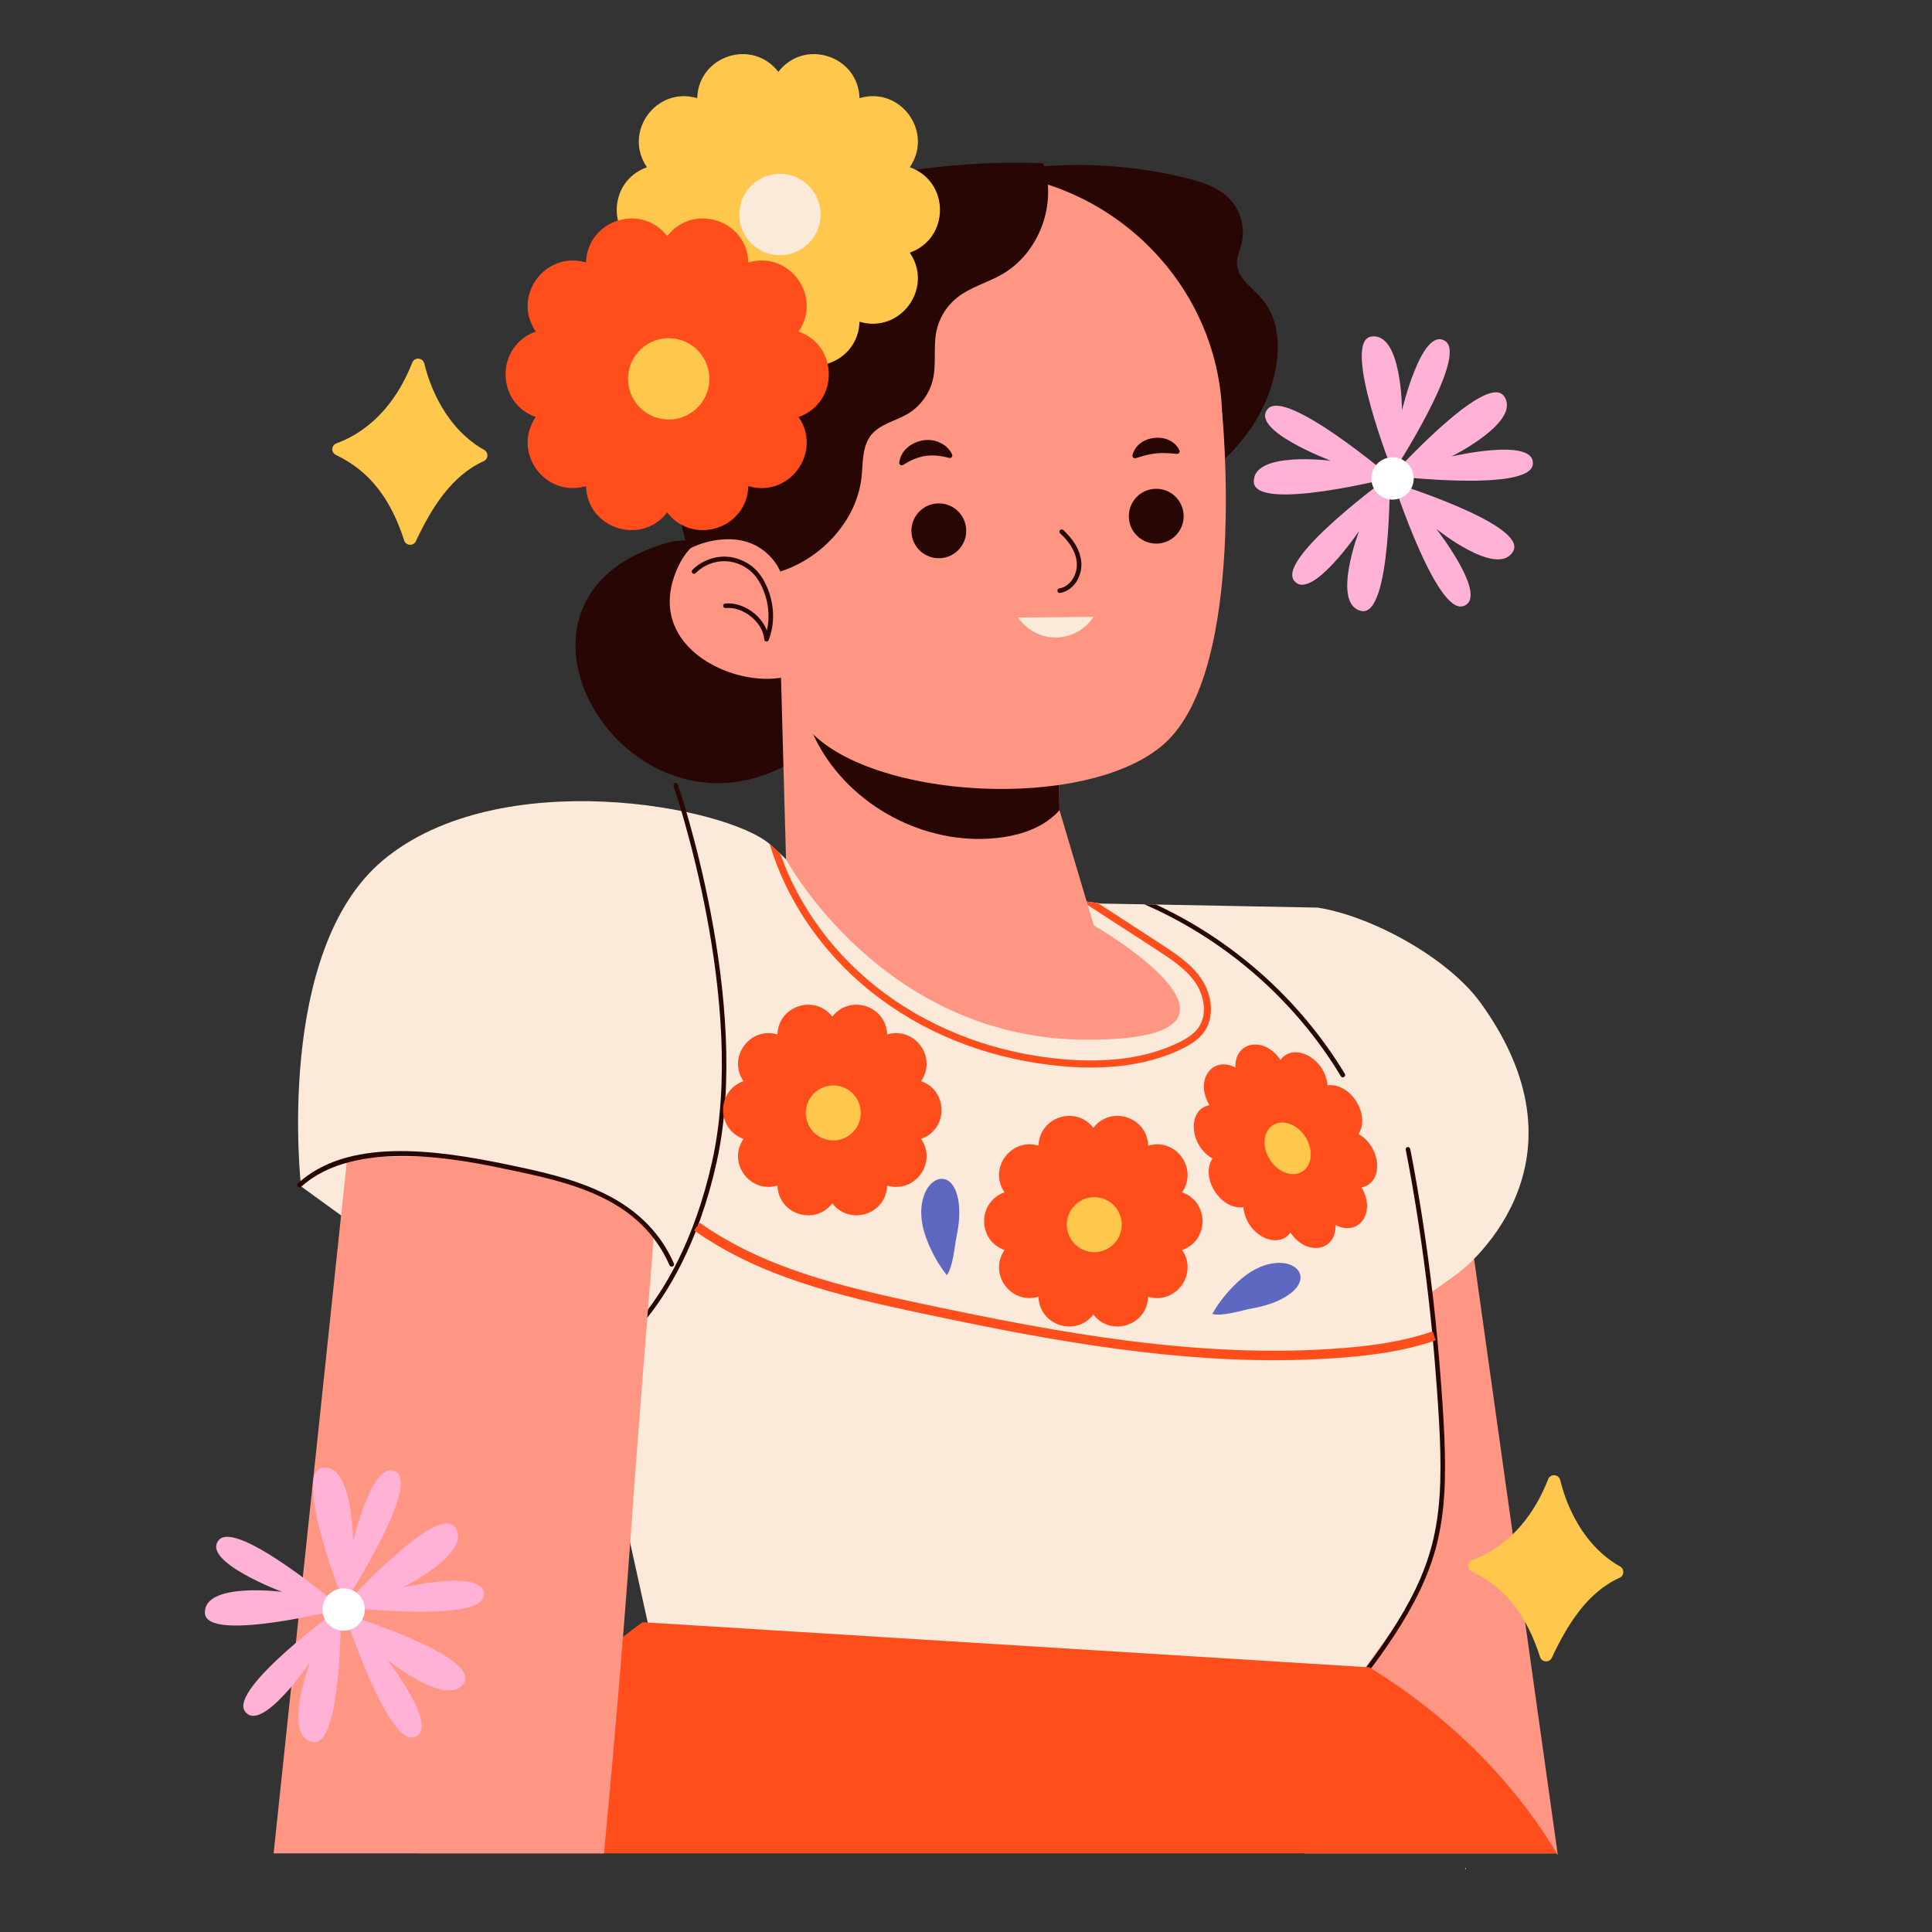 <?xml version="1.0" encoding="UTF-8" standalone="no"?>
<!-- Generator: Adobe Illustrator 26.3.1, SVG Export Plug-In . SVG Version: 6.00 Build 0)  -->

<svg
   version="1.1"
   id="Capa_1"
   x="0px"
   y="0px"
   viewBox="0 0 512 512"
   style="enable-background:new 0 0 512 512;"
   xml:space="preserve"
   width="512"
   height="512"
   sodipodi:docname="mexico.svg"
   inkscape:version="1.4 (1:1.4+202410161351+e7c3feb100)"
   xmlns:inkscape="http://www.inkscape.org/namespaces/inkscape"
   xmlns:sodipodi="http://sodipodi.sourceforge.net/DTD/sodipodi-0.dtd"
   xmlns="http://www.w3.org/2000/svg"
   xmlns:svg="http://www.w3.org/2000/svg"><rect x="0" y="0" width="512" height="512" fill="#333333" stroke="none"/><defs
   id="defs99" /><sodipodi:namedview
   id="namedview99"
   pagecolor="#505050"
   bordercolor="#ffffff"
   borderopacity="1"
   inkscape:showpageshadow="0"
   inkscape:pageopacity="0"
   inkscape:pagecheckerboard="1"
   inkscape:deskcolor="#505050"
   inkscape:zoom="1.5683594"
   inkscape:cx="255.6812"
   inkscape:cy="256"
   inkscape:window-width="1920"
   inkscape:window-height="1011"
   inkscape:window-x="0"
   inkscape:window-y="32"
   inkscape:window-maximized="1"
   inkscape:current-layer="g98" />
<g
   id="g99">
	
	<g
   id="g98">
		<g
   id="g42">
			<path
   style="fill:#FF9583;"
   d="M412.848,491.646c-0.1-0.151-0.201-0.301-0.276-0.477h-66.904l-4.641-34.819l-2.132-15.98     l-10.661-80.099l-0.351-2.509l-0.226-1.731l47.989-33.69l1.079-0.753l11.138-7.827l2.784,19.818l22.126,157.589L412.848,491.646z     "
   id="path2" />
			<g
   id="g22">
				<g
   id="g3">
					<path
   style="fill:#FBEAD9;"
   d="M379.584,342.31l-0.702,0.276c0,0,0.803,5.017,1.606,12.593v0.025       c1.204,11.013,2.433,27.444,1.279,41.492c-0.15,1.907,0.133,7.285-0.319,9.291c-3.336,15.127-14.708,28.839-21.556,38.648       c-0.025,0.05-0.075,0.1-0.125,0.15c-3.437,4.917-5.87,7.952-5.87,7.952c-0.201,0.075-0.376,0.125-0.577,0.175       c-76.788,25.236-180.041-15.553-180.041-15.553l-16.507-74.982l-0.125-0.577l-0.552-0.176l-22.516-8.159l-53.801-39.07       c0,0-7.166-62.347,21.777-86.466c30.744-25.62,90.865-14.262,102.43-4.227l2.81,2.559c0.978,0.928,1.505,1.455,1.505,1.455       l78.218,11.013l4.44,0.602l0.828,0.125l11.489,0.201l3.035,0.05l42.902,0.819c14.401,2.269,34.574,13.387,43.126,25.193       c31.826,43.93-5.978,71.735-5.978,71.735L379.584,342.31z"
   id="path3" />
				</g>
				<g
   id="g5">
					<g
   id="g4">
						<path
   style="fill:#FF4E1B;"
   d="M319.077,273.499c-1.53,2.132-3.888,3.487-5.745,4.39c-6.748,3.336-14.876,5.017-24.208,5.017        c-2.383,0-4.842-0.1-7.375-0.326c-17.987-1.555-34.719-7.701-48.366-17.811c-14.173-10.461-24.584-25.011-29.401-41.066        l2.81,2.559c5.067,14.449,14.776,27.444,27.695,37.002c13.396,9.884,29.777,15.929,47.412,17.46        c12.141,1.029,22.427-0.477,30.605-4.516c1.656-0.828,3.763-2.007,5.042-3.813c2.609-3.587,1.455-8.655-0.677-11.866        c-2.483-3.713-6.547-6.347-10.11-8.68l-20.244-13.12l4.44,0.602l16.833,10.937c3.713,2.433,7.927,5.168,10.636,9.206        C320.934,263.214,322.188,269.185,319.077,273.499z"
   id="path4" />
					</g>
				</g>
				<g
   id="g6">
					<path
   style="fill:#270603;"
   d="M156.646,362.404c-0.224,0-0.441-0.126-0.544-0.344c-0.142-0.3-0.014-0.659,0.287-0.801       c0.228-0.108,22.903-11.316,32.325-53.397c9.461-42.258-10.031-99.018-10.229-99.587c-0.109-0.315,0.056-0.658,0.37-0.767       c0.316-0.109,0.656,0.057,0.767,0.37c0.199,0.572,19.802,57.658,10.266,100.246c-9.56,42.706-32.751,54.112-32.984,54.223       C156.82,362.385,156.733,362.404,156.646,362.404z"
   id="path5" />
				</g>
				<g
   id="g7">
					<path
   style="fill:#270603;"
   d="M353.896,453.34c-0.146,0-0.292-0.051-0.407-0.158c-0.245-0.224-0.261-0.605-0.037-0.85       c0.141-0.153,14.132-15.488,21.688-31.234c7.781-16.208,7.545-30.183,5.066-60.537c-2.528-30.984-7.623-55.616-7.674-55.863       c-0.067-0.325,0.141-0.643,0.467-0.712c0.315-0.066,0.644,0.141,0.712,0.467c0.051,0.245,5.16,24.948,7.696,56.01       c2.496,30.586,2.728,44.681-5.181,61.157c-7.636,15.909-21.744,31.371-21.886,31.525       C354.221,453.275,354.059,453.34,353.896,453.34z"
   id="path6" />
				</g>
				<g
   id="g8">
					<path
   style="fill:#FF4E1B;"
   d="M337.642,360.468c-31.748,0-63.303-6.034-93.227-12.373       c-22.885-4.847-43.23-9.849-60.463-22.022l1.448-2.048c16.841,11.896,36.927,16.828,59.535,21.616       c35.592,7.54,73.498,14.652,111.126,11.592c6.652-0.539,15.348-1.529,23.601-4.408l0.826,2.369       c-8.522,2.973-17.422,3.988-24.224,4.541C350.056,360.238,343.845,360.468,337.642,360.468z"
   id="path7" />
				</g>
				<g
   id="g9">
					<path
   style="fill:#270603;"
   d="M356.179,285.415c-0.1,0.075-0.201,0.1-0.301,0.1c-0.201,0-0.401-0.1-0.527-0.301       c-12.141-20.119-30.555-36.199-52.078-45.556l3.035,0.05c20.671,9.583,38.281,25.337,50.097,44.879       C356.556,284.888,356.48,285.24,356.179,285.415z"
   id="path8" />
				</g>
				<g
   id="g21">
					<g
   id="g12">
						<g
   id="g10">
							<path
   style="fill:#FF4E1B;"
   d="M360.021,300.513l-0.015,0.023l0.024,0.014c6.154,3.544,6.692,12.92,0.81,14.125l-0.028,0.006         l0,0c3.942,6.519-0.627,13.139-6.879,9.968l-0.005-0.003l0,0.006c0.218,7.007-7.715,8.334-11.945,1.998l0,0l-0.017,0.023         c-3.588,4.814-11.849,0.348-12.446-6.729l-0.002-0.027l-0.027,0.004c-6.021,0.785-11.46-7.771-8.194-12.89l0.015-0.023         l-0.024-0.014c-6.154-3.544-6.692-12.92-0.81-14.125l0.028-0.006l0,0c-3.942-6.519,0.627-13.139,6.879-9.968l0.005,0.003         l0-0.006c-0.218-7.007,7.715-8.334,11.945-1.999l0,0l0.017-0.023c3.588-4.814,11.849-0.348,12.446,6.729l0.002,0.027         l0.027-0.003C357.848,286.839,363.287,295.394,360.021,300.513z"
   id="path9" />
						</g>
						<g
   id="g11">
							<path
   style="fill:#FFC74B;"
   d="M345.96,301.317c2.159,3.397,1.796,7.494-0.811,9.151c-2.607,1.657-6.471,0.247-8.63-3.149         c-2.159-3.397-1.796-7.494,0.811-9.151C339.937,296.51,343.801,297.92,345.96,301.317z"
   id="path10" />
						</g>
					</g>
					<g
   id="g15">
						<g
   id="g13">
							<path
   style="fill:#FF4E1B;"
   d="M244.131,301.802l-0.032,0.012l0.017,0.024c4.289,6.292-1.672,14.494-8.981,12.355         l-0.035-0.01l0,0c-0.222,7.616-9.872,10.752-14.529,4.722l-0.004-0.005l-0.004,0.005c-4.657,6.03-14.307,2.895-14.529-4.721         v-0.001l-0.035,0.01c-7.309,2.138-13.27-6.063-8.98-12.355l0.016-0.024l-0.032-0.012c-7.168-2.568-7.168-12.706,0-15.274         l0.032-0.012l-0.017-0.024c-4.289-6.292,1.672-14.494,8.981-12.355l0.035,0.01l0,0c0.222-7.616,9.872-10.752,14.529-4.722         l0.004,0.005l0.004-0.005c4.657-6.03,14.307-2.895,14.529,4.721v0.001l0.035-0.01c7.309-2.138,13.27,6.063,8.98,12.355         l-0.016,0.024l0.032,0.012C251.299,289.096,251.299,299.234,244.131,301.802z"
   id="path12" />
						</g>
						<g
   id="g14">
							<circle
   style="fill:#FFC74B;"
   cx="220.823"
   cy="294.937"
   r="7.287"
   id="circle13" />
						</g>
					</g>
					<g
   id="g18">
						<g
   id="g16">
							<path
   style="fill:#FF4E1B;"
   d="M313.304,331.264l-0.032,0.012l0.017,0.024c4.29,6.292-1.672,14.494-8.981,12.355l-0.035-0.01         l0,0c-0.222,7.616-9.872,10.752-14.529,4.722l-0.004-0.005l-0.004,0.005c-4.657,6.03-14.307,2.895-14.529-4.721v-0.001         l-0.035,0.01c-7.309,2.138-13.27-6.063-8.98-12.355l0.016-0.024l-0.032-0.012c-7.168-2.568-7.168-12.706,0-15.274         l0.032-0.012l-0.017-0.024c-4.29-6.292,1.672-14.494,8.981-12.355l0.035,0.01l0,0c0.222-7.616,9.872-10.752,14.529-4.722         l0.004,0.005l0.004-0.005c4.657-6.03,14.307-2.895,14.529,4.722v0.001l0.035-0.01c7.309-2.138,13.27,6.063,8.98,12.355         l-0.016,0.024l0.032,0.012C320.472,318.559,320.472,328.696,313.304,331.264z"
   id="path15" />
						</g>
						<g
   id="g17">
							
								<ellipse
   transform="matrix(0.23 -0.973 0.973 0.23 -92.353 532.106)"
   style="fill:#FFC74B;"
   cx="289.996"
   cy="324.399"
   rx="7.287"
   ry="7.287"
   id="ellipse16" />
						</g>
					</g>
					<g
   id="g19">
						<path
   style="fill:#5F68C0;"
   d="M245.104,327.089c-1.166-3.579-1.429-7.59,0.059-11.047c0.889-2.065,2.889-4.056,5.083-3.566        c1.758,0.392,2.811,2.204,3.321,3.932c1.084,3.671,0.683,7.616-0.084,11.367c-0.591,2.891-0.877,7.844-2.559,10.15        C248.447,334.858,246.333,330.863,245.104,327.089z"
   id="path18" />
					</g>
					<g
   id="g20">
						<path
   style="fill:#5F68C0;"
   d="M329.133,338.754c2.882-2.422,6.502-4.169,10.265-4.084c2.248,0.051,4.843,1.159,5.211,3.377        c0.295,1.777-0.991,3.432-2.401,4.552c-2.998,2.38-6.806,3.487-10.57,4.181c-2.902,0.535-7.602,2.125-10.369,1.43        C323.183,344.764,326.094,341.308,329.133,338.754z"
   id="path19" />
					</g>
				</g>
			</g>
			<g
   id="g37">
				<path
   style="fill:#270603;"
   d="M178.492,143.412c-54.99,13.828-12.28,84.935,32.001,58.16      c29.675-15.451,9.087-66.975-23.153-58.795L178.492,143.412z"
   id="path22" />
				<path
   style="fill:#270603;"
   d="M276.473,44.071c12.664-0.971,25.481,0.079,37.818,3.099c4.179,1.023,8.498,2.385,11.497,5.47      c3.054,3.142,4.306,7.926,3.183,12.161c-0.43,1.621-1.185,3.194-1.178,4.871c0.016,4.066,4.186,6.622,6.808,9.729      c3.822,4.528,4.531,10.981,3.701,16.848c-1.777,12.553-9.893,23.727-20.486,30.694c-3.519,2.315-7.363,4.232-11.494,5.055      c-8.939,1.782-18.343-1.849-25.196-7.859c-6.853-6.01-11.479-14.155-15.164-22.492c-3.925-8.88-6.965-18.372-6.833-28.08      c0.131-9.708,3.802-19.707,11.348-25.815L276.473,44.071z"
   id="path23" />
				<g
   id="g34">
					<g
   id="g25">
						<path
   style="fill:#FF9583;"
   d="M206.901,176.982l1.401,50.736c0,0,25.62,47.823,79.848,47.823        c54.228,0,1.708-30.317,1.708-30.317l-9.093-30.539l-0.21-18.408l-67.393-17.641L206.901,176.982z"
   id="path24" />
						<path
   style="fill:#270603;"
   d="M216.536,196.719c8.869,16.883,28.595,27.383,47.577,25.366        c5.004-0.531,10.068-1.94,14.092-4.992c1.005-0.787,1.88-1.569,2.559-2.408l-0.21-18.408l-67.393-17.641        C211.885,184.59,213.649,191.197,216.536,196.719z"
   id="path25" />
					</g>
					<g
   id="g33">
						<path
   style="fill:#FF9583;"
   d="M323.874,109.404c0,0-0.002,0.065,0.021,0.183c3.474,62.712-76.701,90.185-114.801,48.232        c-3.398-3.705-6.456-7.985-9.108-12.84l-0.012-0.026c-0.174-0.304-0.36-0.634-0.534-0.937        c-0.299-0.502-0.585-0.978-0.805-1.517l-0.148-0.316c0,0,0,0-0.026,0.012c-4.2-8.237-6.722-17.482-7.136-27.295        c-0.799-17.779,5.904-35.631,18.22-48.47c0.014-0.039,0.04-0.051,0.105-0.049c6.544-7.001,14.71-12.451,23.656-15.956        c4.783-1.913,9.836-3.247,14.938-3.93C286.631,40.72,322.547,70.512,323.874,109.404z"
   id="path26" />
						<path
   style="fill:#FF9583;"
   d="M323.877,109.392c0,0,6.783,67.845-15.273,87.653c-22.056,19.808-88.924,14.118-97.852-9.381        c-8.928-23.5-14.705-67.02-14.705-67.02L323.877,109.392z"
   id="path27" />
						<g
   id="g31">
							<g
   id="g30">
								<g
   id="g29">
									<path
   style="fill:#270603;"
   d="M256.057,140.37c0.166,4.01-2.95,7.395-6.96,7.56c-4.01,0.166-7.394-2.951-7.56-6.96           c-0.166-4.01,2.95-7.394,6.96-7.56C252.506,133.245,255.891,136.361,256.057,140.37z"
   id="path28" />
									<path
   style="fill:#270603;"
   d="M313.675,136.497c0.166,4.01-2.951,7.394-6.96,7.56c-4.01,0.166-7.395-2.95-7.56-6.96           c-0.166-4.01,2.951-7.395,6.96-7.56C310.124,129.371,313.509,132.487,313.675,136.497z"
   id="path29" />
								</g>
							</g>
						</g>
						<g
   id="g32">
							<path
   style="fill:#FF9583;"
   d="M209.162,179.102c0.581-0.184,1.134-0.368,1.66-0.603l-1.796-21.449l-0.617-7.167         c0,0-1.666-1.509-4.277-3.219c-0.962-0.629-2.031-1.28-3.207-1.899c-0.3-0.148-0.602-0.323-0.902-0.471c0,0,0,0-0.027,0.001         c-0.437-0.223-0.901-0.444-1.39-0.638c-0.028-0.026-0.055-0.051-0.082-0.05c-6.694-2.825-15.083-3.307-19.549,8.321         C171.154,172.277,196.062,183.012,209.162,179.102z"
   id="path31" />
							<path
   style="fill:#270603;"
   d="M203.136,170.015c-0.03,0-0.06-0.002-0.09-0.006c-0.277-0.042-0.488-0.27-0.51-0.549         c-0.164-2.126-1.396-4.294-3.38-5.95c-2.058-1.717-4.624-2.602-6.859-2.372c-0.329,0.025-0.626-0.206-0.661-0.537         s0.206-0.626,0.537-0.661c2.553-0.266,5.453,0.725,7.754,2.645c1.543,1.288,2.684,2.867,3.303,4.529         c0.857-3.597,0.469-7.579-1.137-11.222c-0.617-1.4-1.315-2.542-2.133-3.491c-1.902-2.208-4.777-3.583-7.69-3.68         c-2.917-0.1-5.873,1.085-7.918,3.162c-0.233,0.237-0.615,0.238-0.851,0.006c-0.237-0.233-0.24-0.614-0.006-0.851         c2.277-2.312,5.574-3.623,8.815-3.521c3.243,0.108,6.444,1.64,8.562,4.097c0.897,1.041,1.657,2.281,2.323,3.792         c2.052,4.655,2.234,9.84,0.501,14.228C203.603,169.866,203.379,170.015,203.136,170.015z"
   id="path32" />
						</g>
					</g>
					<path
   style="fill:#FBEAD9;"
   d="M269.782,163.65c2.2,3.279,6.107,5.34,10.056,5.306c3.949-0.034,7.819-2.163,9.962-5.48       L269.782,163.65z"
   id="path33" />
				</g>
				<path
   style="fill:#270603;"
   d="M280.815,157.138c-0.291,0-0.546-0.211-0.593-0.507c-0.052-0.328,0.171-0.637,0.5-0.689      c2.99-0.477,4.818-3.825,4.65-6.653c-0.204-3.426-2.516-6.209-4.419-7.941c-0.246-0.224-0.264-0.604-0.041-0.85      c0.225-0.247,0.604-0.264,0.85-0.041c2.069,1.883,4.583,4.931,4.811,8.761c0.199,3.339-1.909,7.314-5.662,7.913      C280.879,157.135,280.847,157.138,280.815,157.138z"
   id="path34" />
				<path
   style="fill:#270603;"
   d="M238.313,122.591c0.563-4.819,6.718-7.368,10.854-5.247c1.381,0.658,2.575,1.727,3.158,3.115      c0.222,0.485-0.267,1.043-0.773,0.896c-3.24-0.855-6.1-0.994-9.15,0.254c-0.972,0.388-1.961,0.91-3.085,1.608      C238.875,123.511,238.246,123.113,238.313,122.591L238.313,122.591z"
   id="path35" />
				<path
   style="fill:#270603;"
   d="M300.125,120.623c1.307-5.436,10.031-6.345,12.43-1.295c0.222,0.46-0.183,1.018-0.686,0.957      c-1.161-0.117-2.129-0.202-3.024-0.221c-2.819-0.085-5.04,0.441-7.803,1.339C300.551,121.607,299.998,121.138,300.125,120.623      L300.125,120.623z"
   id="path36" />
				<path
   style="fill:#270603;"
   d="M198.366,143.743c3.699,1.278,6.823,4.135,8.426,7.704c11.037-3.483,20.398-13.674,21.547-25.19      c0.378-3.786,0.142-7.967,2.506-10.949c2.352-2.965,6.478-3.71,9.73-5.645c3.293-1.959,5.741-5.287,6.631-9.013      c1.006-4.213,0.075-8.691,0.965-12.93c0.71-3.38,2.602-6.498,5.273-8.688c3.524-2.89,8.127-4.059,12.084-6.319      c9.876-5.64,14.745-18.74,10.951-29.461c-21.282-0.797-42.766,2.058-63.194,8.081c-6.998,2.063-13.945,4.546-20.127,8.419      c-6.182,3.873-11.599,9.247-14.534,15.926c-2.823,6.424-3.21,13.632-3.166,20.649c0.104,16.637,2.404,33.26,6.821,49.3      C186.957,143.109,193.344,142.008,198.366,143.743z"
   id="path37" />
			</g>
			<g
   id="g38">
				<path
   style="fill:#FFC74B;"
   d="M241.147,66.941l-0.048,0.017l0.025,0.036c6.348,9.312-2.474,21.449-13.291,18.285l-0.052-0.015      l0,0c-0.329,11.271-14.61,15.912-21.502,6.988l-0.005-0.007l-0.006,0.008c-6.892,8.924-21.173,4.284-21.502-6.988v-0.001      l-0.052,0.015c-10.817,3.165-19.639-8.973-13.29-18.285l0.024-0.035l-0.048-0.017c-10.609-3.801-10.609-18.804,0-22.604      l0.048-0.017l-0.025-0.036c-6.348-9.312,2.475-21.449,13.291-18.285l0.052,0.015l0,0c0.329-11.271,14.609-15.912,21.502-6.988      l0.006,0.007l0.006-0.008c6.892-8.924,21.173-4.284,21.502,6.987v0.001l0.052-0.015c10.817-3.165,19.639,8.973,13.29,18.285      l-0.024,0.035l0.048,0.017C251.756,48.138,251.756,63.141,241.147,66.941z"
   id="path38" />
				
					<ellipse
   transform="matrix(0.23 -0.973 0.973 0.23 103.913 244.862)"
   style="fill:#FBEAD9;"
   cx="206.654"
   cy="56.781"
   rx="10.785"
   ry="10.785"
   id="ellipse38" />
			</g>
			<g
   id="g39">
				<path
   style="fill:#FF4E1B;"
   d="M211.684,110.494l-0.048,0.017l0.025,0.036c6.348,9.312-2.474,21.449-13.291,18.285l-0.052-0.015      l0,0c-0.329,11.271-14.61,15.912-21.502,6.988l-0.005-0.007l-0.006,0.008c-6.892,8.924-21.173,4.284-21.502-6.987v-0.001      l-0.052,0.015c-10.817,3.165-19.639-8.973-13.29-18.285l0.024-0.035l-0.048-0.017c-10.609-3.8-10.609-18.804,0-22.604      l0.048-0.017l-0.025-0.036c-6.348-9.312,2.474-21.449,13.291-18.285l0.052,0.015l0,0c0.329-11.271,14.609-15.912,21.502-6.988      l0.006,0.007l0.006-0.008c6.892-8.924,21.173-4.284,21.502,6.987v0.001l0.052-0.015c10.816-3.165,19.639,8.973,13.29,18.285      l-0.024,0.035l0.048,0.017C222.293,91.691,222.293,106.694,211.684,110.494z"
   id="path39" />
				
					<ellipse
   transform="matrix(0.23 -0.973 0.973 0.23 38.831 249.734)"
   style="fill:#FFC74B;"
   cx="177.192"
   cy="100.335"
   rx="10.785"
   ry="10.785"
   id="ellipse39" />
			</g>
			<path
   style="fill:#FF4E1B;"
   d="M412.572,491.17H110.864c21.724-30.304,44.327-49.62,54.236-57.371     c3.311-2.584,5.193-3.888,5.193-3.888l1.355,0.075l167.248,10.385l23.004,1.43h0.175l0.803,0.05     c0.151,0.1,0.326,0.201,0.477,0.301C388.615,457.856,403.742,476.444,412.572,491.17z"
   id="path40" />
			<path
   style="fill:#FF9583;"
   d="M173.278,327.058v0.176l-1.555,19.793v0.025l-0.176,2.132l-3.387,43.349     c-0.376,5.544-0.753,10.987-1.154,16.331c-0.627,8.579-1.254,16.908-1.906,24.935c-1.731,21.624-3.487,41.091-5.042,57.371     h-87.55l17.886-169.079l1.555-14.625v-0.125c0,0,0.226-0.025,0.677-0.075c0.025-0.025,0.05-0.025,0.075,0     c3.136-0.376,15.679-1.58,30.755-0.05c0.1,0,0.176,0,0.251,0.025c8.63,0.878,18.062,2.684,27.018,6.021     c0.025,0,0.05,0,0.075,0.025c7.952,2.985,15.503,7.2,21.774,13.095c0.025,0.025,0.075,0.075,0.1,0.125     C172.876,326.656,173.077,326.882,173.278,327.058z"
   id="path41" />
			<path
   style="fill:#270603;"
   d="M178.01,335.676c-0.241,0-0.47-0.14-0.574-0.374c-7.992-18.072-26.604-21.973-43.025-25.415     c-12.037-2.523-40.224-8.431-54.603,4.63c-0.256,0.232-0.653,0.214-0.886-0.042c-0.233-0.257-0.214-0.653,0.042-0.886     c13.089-11.888,35.504-9.163,55.703-4.929c15.889,3.33,35.663,7.475,43.916,26.135c0.14,0.316-0.003,0.687-0.32,0.827     C178.181,335.658,178.094,335.676,178.01,335.676z"
   id="path42" />
		</g>
		<path
   style="fill:#FFFFFF;"
   d="M388.51,495.489c-0.101-0.15-0.201-0.301-0.276-0.477h0.201L388.51,495.489z"
   id="path43" />
		
		
		<g
   id="g89">
			<path
   style="fill:#FFB2D6;"
   d="M369.158,125.243c0,0-13.847-34.856-5.73-36.049c8.117-1.194,8.117,19.576,8.117,19.576     s5.252-22.441,11.459-18.383C389.212,94.446,369.158,125.243,369.158,125.243z"
   id="path84" />
			<path
   style="fill:#FFB2D6;"
   d="M368.824,126.125c0,0,25.116-27.854,29.782-21.105c4.666,6.749-13.956,15.949-13.956,15.949     s22.446-5.232,21.557,2.131C405.319,130.463,368.824,126.125,368.824,126.125z"
   id="path85" />
			<path
   style="fill:#FFB2D6;"
   d="M368.756,126.588c0,0-36.344,9.26-36.487,1.057c-0.142-8.203,20.456-5.538,20.456-5.538     s-21.582-8.088-16.76-13.723C340.787,102.748,368.756,126.588,368.756,126.588z"
   id="path86" />
			<path
   style="fill:#FFB2D6;"
   d="M369.324,127.967c0,0,35.823,11.108,31.656,18.175c-4.168,7.067-20.333-5.974-20.333-5.974     s14.169,18.178,7.113,20.461C380.703,162.912,369.324,127.967,369.324,127.967z"
   id="path87" />
			<path
   style="fill:#FFB2D6;"
   d="M368.304,126.201c0,0,0.444,37.503-7.563,35.71c-8.006-1.793-0.567-21.185-0.567-21.185     s-12.942,19.071-17.283,13.059C338.55,147.772,368.304,126.201,368.304,126.201z"
   id="path88" />
			<path
   style="fill:#FFFFFF;"
   d="M374.649,126.795c0,3.098-2.512,5.61-5.611,5.61c-3.099,0-5.61-2.512-5.61-5.61     c0-3.099,2.512-5.61,5.61-5.61C372.138,121.184,374.649,123.696,374.649,126.795z"
   id="path89" />
		</g>
		<g
   id="g95">
			<path
   style="fill:#FFB2D6;"
   d="M91.185,424.993c0,0-13.847-34.856-5.73-36.049c8.117-1.194,8.117,19.577,8.117,19.577     s5.252-22.441,11.459-18.383C111.239,394.196,91.185,424.993,91.185,424.993z"
   id="path90" />
			<path
   style="fill:#FFB2D6;"
   d="M90.851,425.875c0,0,25.116-27.854,29.782-21.105c4.666,6.749-13.956,15.949-13.956,15.949     s22.446-5.232,21.557,2.131C127.345,430.213,90.851,425.875,90.851,425.875z"
   id="path91" />
			<path
   style="fill:#FFB2D6;"
   d="M90.783,426.338c0,0-36.344,9.26-36.487,1.057c-0.142-8.203,20.456-5.538,20.456-5.538     s-21.582-8.088-16.76-13.723C62.813,402.498,90.783,426.338,90.783,426.338z"
   id="path92" />
			<path
   style="fill:#FFB2D6;"
   d="M91.351,427.717c0,0,35.823,11.108,31.656,18.175c-4.168,7.067-20.333-5.974-20.333-5.974     s14.169,18.178,7.113,20.461C102.73,462.662,91.351,427.717,91.351,427.717z"
   id="path93" />
			<path
   style="fill:#FFB2D6;"
   d="M90.331,425.951c0,0,0.444,37.503-7.563,35.71c-8.006-1.793-0.567-21.185-0.567-21.185     s-12.942,19.071-17.283,13.059C60.577,447.522,90.331,425.951,90.331,425.951z"
   id="path94" />
			<path
   style="fill:#FFFFFF;"
   d="M96.676,426.545c0,3.098-2.512,5.61-5.611,5.61c-3.099,0-5.61-2.512-5.61-5.61     c0-3.099,2.512-5.61,5.61-5.61C94.164,420.934,96.676,423.446,96.676,426.545z"
   id="path95" />
		</g>
		<g
   id="g96">
			<path
   style="fill:#FFC74B;"
   d="M107.098,143.196c-3.455-10.728-8.964-18.301-18.063-22.624c-1.348-0.64-1.266-2.583,0.138-3.088     c4.914-1.768,9.32-4.989,12.753-8.958c3.16-3.653,5.544-7.906,7.317-12.411c0.605-1.537,2.798-1.382,3.197,0.221     c1.017,4.075,2.486,7.877,4.762,11.724c2.702,4.566,6.498,8.587,11.101,11.164c1.207,0.676,1.146,2.427-0.116,2.993     c-8.661,3.887-14.002,12.73-17.967,21.195C109.569,144.799,107.569,144.657,107.098,143.196z"
   id="path96" />
		</g>
		<g
   id="g97">
			<path
   style="fill:#FFC74B;"
   d="M408.129,439.103c-3.455-10.728-8.964-18.301-18.063-22.624c-1.348-0.64-1.266-2.583,0.138-3.088     c4.914-1.768,9.32-4.989,12.753-8.958c3.16-3.653,5.544-7.906,7.317-12.411c0.605-1.537,2.797-1.382,3.197,0.22     c1.017,4.076,2.486,7.878,4.762,11.724c2.702,4.566,6.497,8.587,11.101,11.164c1.207,0.676,1.146,2.427-0.116,2.993     c-8.661,3.887-14.002,12.73-17.967,21.195C410.6,440.706,408.6,440.564,408.129,439.103z"
   id="path97" />
		</g>
	</g>
</g>















</svg>
